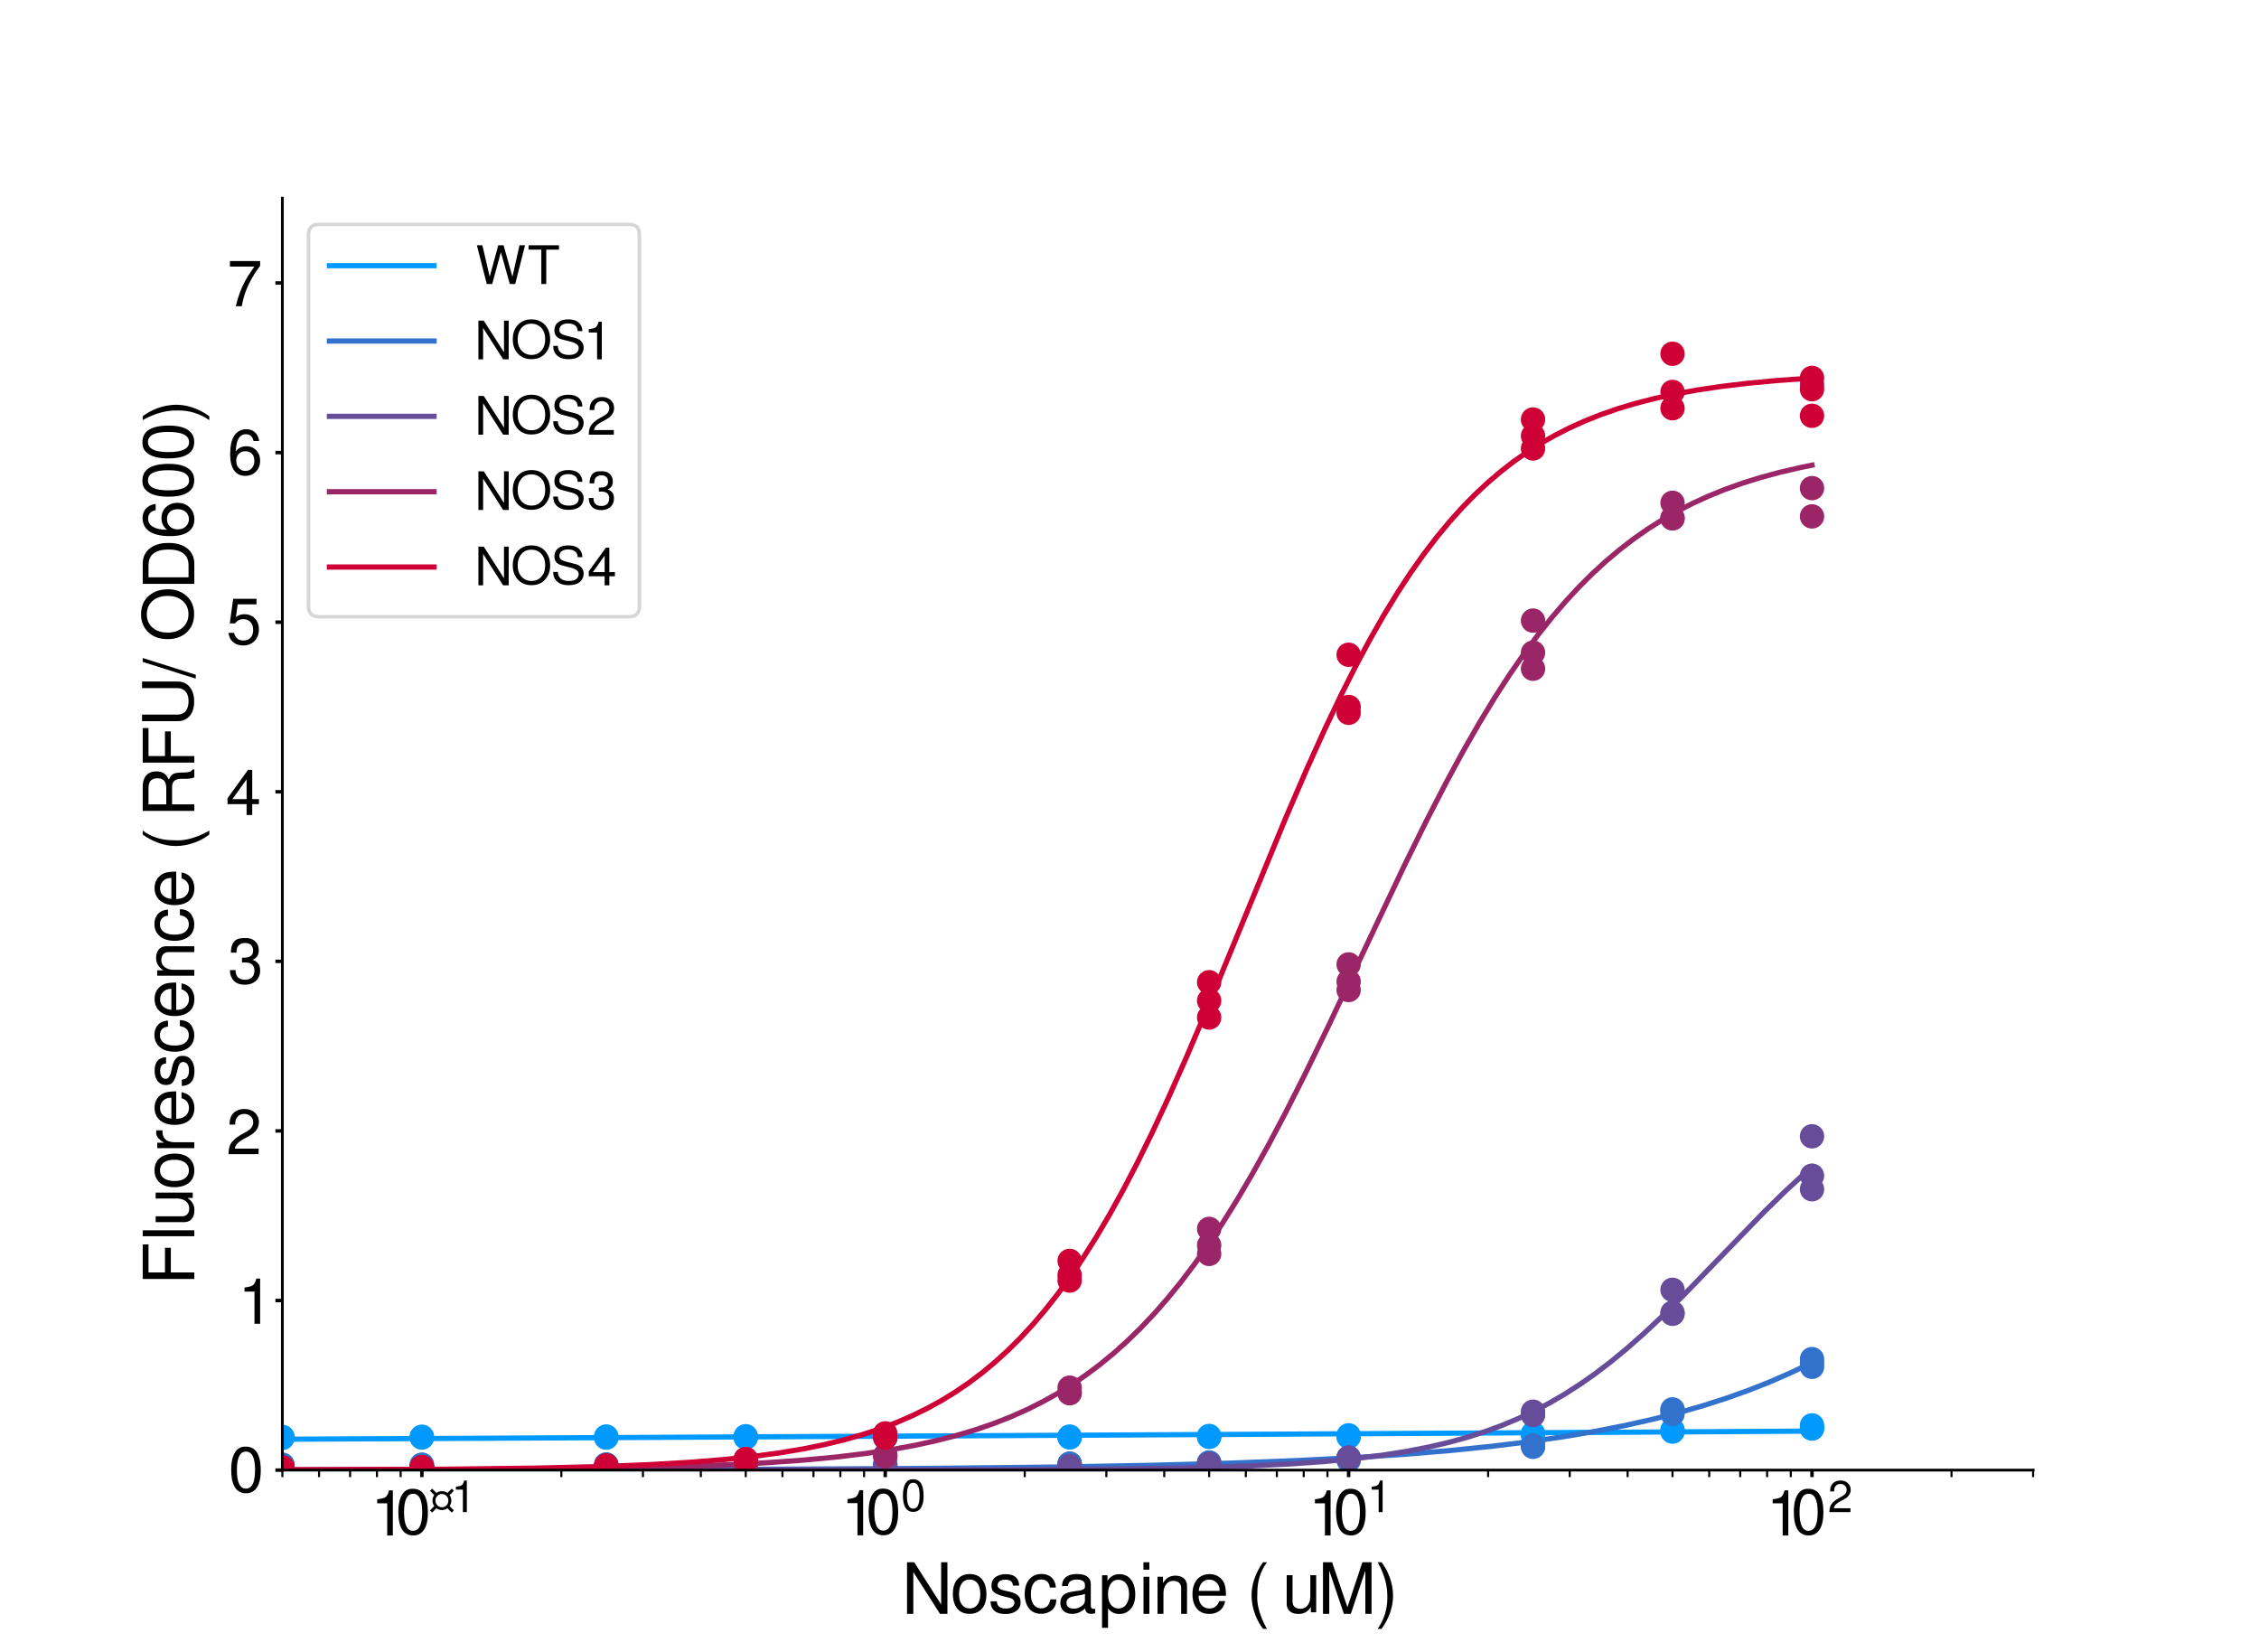 <?xml version="1.0" encoding="utf-8" standalone="no"?>
<!DOCTYPE svg PUBLIC "-//W3C//DTD SVG 1.1//EN"
  "http://www.w3.org/Graphics/SVG/1.1/DTD/svg11.dtd">
<!-- Created with matplotlib (https://matplotlib.org/) -->
<svg height="473.76pt" version="1.1" viewBox="0 0 648 473.76" width="648pt" xmlns="http://www.w3.org/2000/svg" xmlns:xlink="http://www.w3.org/1999/xlink">
 <defs>
  <style type="text/css">
*{stroke-linecap:butt;stroke-linejoin:round;}
  </style>
 </defs>
 <g id="figure_1">
  <g id="patch_1">
   <path d="M 0 473.76 
L 648 473.76 
L 648 0 
L 0 0 
z
" style="fill:#ffffff;"/>
  </g>
  <g id="axes_1">
   <g id="patch_2">
    <path d="M 81 421.646 
L 583.2 421.646 
L 583.2 56.851 
L 81 56.851 
z
" style="fill:#ffffff;"/>
   </g>
   <g id="matplotlib.axis_1">
    <g id="xtick_1">
     <g id="line2d_1">
      <defs>
       <path d="M 0 0 
L 0 2 
" id="macd6bad0e4" style="stroke:#000000;"/>
      </defs>
      <g>
       <use style="stroke:#000000;" x="121.014" xlink:href="#macd6bad0e4" y="421.646"/>
      </g>
     </g>
     <g id="text_1">
      <!-- $\mathdefault{10^{-1}}$ -->
      <defs>
       <path d="M 22.75 51.266 
L 6.844 51.266 
L 6.844 57.719 
Q 17.188 58.984 20.219 61.328 
Q 23.344 63.578 25.391 70.797 
L 25.875 71.969 
L 31.734 71.969 
L 31.734 0 
L 22.75 0 
z
" id="Gargi-49"/>
       <path d="M 41.891 37.5 
Q 41.891 66.5 27.438 66.5 
Q 12.984 66.5 12.984 37.203 
Q 12.984 7.516 27.25 7.516 
Q 39.266 7.516 41.312 27.047 
Q 41.891 31.734 41.891 37.5 
z
M 27.438 74.422 
Q 37.891 74.422 44.047 66.5 
Q 50.984 56.938 50.984 36.625 
Q 50.984 9.188 37.016 2.156 
Q 32.719 0.094 27.438 0.094 
Q 9.578 0.094 5.172 22.078 
Q 3.906 28.719 3.906 37.312 
Q 3.906 57.125 10.844 66.5 
Q 16.406 74.422 25.984 74.422 
z
" id="Gargi-48"/>
       <path d="M 52.203 4 
L 47.406 -1 
L 37.594 8.797 
Q 31.703 4.703 25.094 4.703 
Q 18.297 4.703 12.406 8.797 
L 2.797 -1 
L -2.203 4 
L 7.594 13.594 
Q 3.5 19.5 3.5 26.203 
Q 3.5 33.094 7.594 38.797 
L -2.203 48.594 
L 2.797 53.406 
L 12.406 43.797 
Q 18.5 47.703 25.094 47.703 
Q 32 47.703 37.594 43.797 
L 47.406 53.406 
L 52.203 48.594 
L 42.594 38.797 
Q 46.5 33 46.5 26.297 
Q 46.5 19.703 42.594 13.594 
z
M 39.703 26.406 
Q 39.703 32.594 35.391 36.938 
Q 31.094 41.297 24.906 41.297 
Q 18.906 41.297 14.594 36.891 
Q 10.297 32.5 10.297 26.297 
Q 10.297 20 14.641 15.547 
Q 19 11.094 25.094 11.094 
Q 31.297 11.094 35.5 15.547 
Q 39.703 20 39.703 26.406 
z
" id="STIXGeneral-Regular-164"/>
      </defs>
      <g transform="translate(106.974 440.472)scale(0.18 -0.18)">
       <use transform="translate(0 0.369)" xlink:href="#Gargi-49"/>
       <use transform="translate(36.621 0.369)" xlink:href="#Gargi-48"/>
       <use transform="translate(92.435 37.622)scale(0.7)" xlink:href="#STIXGeneral-Regular-164"/>
       <use transform="translate(127.435 37.622)scale(0.7)" xlink:href="#Gargi-49"/>
      </g>
     </g>
    </g>
    <g id="xtick_2">
     <g id="line2d_2">
      <g>
       <use style="stroke:#000000;" x="253.936" xlink:href="#macd6bad0e4" y="421.646"/>
      </g>
     </g>
     <g id="text_2">
      <!-- $\mathdefault{10^{0}}$ -->
      <g transform="translate(241.876 440.472)scale(0.18 -0.18)">
       <use transform="translate(0 0.652)" xlink:href="#Gargi-49"/>
       <use transform="translate(36.621 0.652)" xlink:href="#Gargi-48"/>
       <use transform="translate(92.435 37.905)scale(0.7)" xlink:href="#Gargi-48"/>
      </g>
     </g>
    </g>
    <g id="xtick_3">
     <g id="line2d_3">
      <g>
       <use style="stroke:#000000;" x="386.858" xlink:href="#macd6bad0e4" y="421.646"/>
      </g>
     </g>
     <g id="text_3">
      <!-- $\mathdefault{10^{1}}$ -->
      <g transform="translate(375.968 440.472)scale(0.18 -0.18)">
       <use transform="translate(0 0.369)" xlink:href="#Gargi-49"/>
       <use transform="translate(36.621 0.369)" xlink:href="#Gargi-48"/>
       <use transform="translate(92.435 37.622)scale(0.7)" xlink:href="#Gargi-49"/>
      </g>
     </g>
    </g>
    <g id="xtick_4">
     <g id="line2d_4">
      <g>
       <use style="stroke:#000000;" x="519.78" xlink:href="#macd6bad0e4" y="421.646"/>
      </g>
     </g>
     <g id="text_4">
      <!-- $\mathdefault{10^{2}}$ -->
      <defs>
       <path d="M 54.781 8.797 
L 54.781 0 
L 6.844 0 
Q 6.844 12.984 12.703 19.828 
Q 17.969 25.984 27.047 31.156 
L 36.422 36.422 
Q 46.188 42.094 46.188 50.688 
Q 46.188 58.016 40.047 61.922 
Q 36.531 64.156 31.938 64.156 
Q 24.312 64.156 20.312 58.406 
L 19.531 57.234 
Q 17.484 53.906 17.484 47.078 
L 8.5 47.078 
Q 8.5 57.234 12.406 62.703 
Q 19.047 71.969 32.234 71.969 
Q 42.281 71.969 48.641 66.312 
Q 55.281 60.25 55.281 50.875 
Q 55.281 37.5 40.047 29.109 
L 29.891 23.641 
Q 20.703 18.266 18.266 13.281 
Q 17.281 11.234 16.891 8.797 
z
" id="Gargi-50"/>
      </defs>
      <g transform="translate(507.27 440.472)scale(0.18 -0.18)">
       <use transform="translate(0 0.369)" xlink:href="#Gargi-49"/>
       <use transform="translate(36.621 0.369)" xlink:href="#Gargi-48"/>
       <use transform="translate(92.435 37.622)scale(0.7)" xlink:href="#Gargi-50"/>
      </g>
     </g>
    </g>
    <g id="xtick_5">
     <g id="line2d_5">
      <defs>
       <path d="M 0 0 
L 0 2 
" id="m4471a76e93" style="stroke:#000000;stroke-width:0.6;"/>
      </defs>
      <g>
       <use style="stroke:#000000;stroke-width:0.6;" x="81" xlink:href="#m4471a76e93" y="421.646"/>
      </g>
     </g>
    </g>
    <g id="xtick_6">
     <g id="line2d_6">
      <g>
       <use style="stroke:#000000;stroke-width:0.6;" x="91.525" xlink:href="#m4471a76e93" y="421.646"/>
      </g>
     </g>
    </g>
    <g id="xtick_7">
     <g id="line2d_7">
      <g>
       <use style="stroke:#000000;stroke-width:0.6;" x="100.424" xlink:href="#m4471a76e93" y="421.646"/>
      </g>
     </g>
    </g>
    <g id="xtick_8">
     <g id="line2d_8">
      <g>
       <use style="stroke:#000000;stroke-width:0.6;" x="108.132" xlink:href="#m4471a76e93" y="421.646"/>
      </g>
     </g>
    </g>
    <g id="xtick_9">
     <g id="line2d_9">
      <g>
       <use style="stroke:#000000;stroke-width:0.6;" x="114.931" xlink:href="#m4471a76e93" y="421.646"/>
      </g>
     </g>
    </g>
    <g id="xtick_10">
     <g id="line2d_10">
      <g>
       <use style="stroke:#000000;stroke-width:0.6;" x="161.027" xlink:href="#m4471a76e93" y="421.646"/>
      </g>
     </g>
    </g>
    <g id="xtick_11">
     <g id="line2d_11">
      <g>
       <use style="stroke:#000000;stroke-width:0.6;" x="184.434" xlink:href="#m4471a76e93" y="421.646"/>
      </g>
     </g>
    </g>
    <g id="xtick_12">
     <g id="line2d_12">
      <g>
       <use style="stroke:#000000;stroke-width:0.6;" x="201.041" xlink:href="#m4471a76e93" y="421.646"/>
      </g>
     </g>
    </g>
    <g id="xtick_13">
     <g id="line2d_13">
      <g>
       <use style="stroke:#000000;stroke-width:0.6;" x="213.922" xlink:href="#m4471a76e93" y="421.646"/>
      </g>
     </g>
    </g>
    <g id="xtick_14">
     <g id="line2d_14">
      <g>
       <use style="stroke:#000000;stroke-width:0.6;" x="224.447" xlink:href="#m4471a76e93" y="421.646"/>
      </g>
     </g>
    </g>
    <g id="xtick_15">
     <g id="line2d_15">
      <g>
       <use style="stroke:#000000;stroke-width:0.6;" x="233.346" xlink:href="#m4471a76e93" y="421.646"/>
      </g>
     </g>
    </g>
    <g id="xtick_16">
     <g id="line2d_16">
      <g>
       <use style="stroke:#000000;stroke-width:0.6;" x="241.054" xlink:href="#m4471a76e93" y="421.646"/>
      </g>
     </g>
    </g>
    <g id="xtick_17">
     <g id="line2d_17">
      <g>
       <use style="stroke:#000000;stroke-width:0.6;" x="247.854" xlink:href="#m4471a76e93" y="421.646"/>
      </g>
     </g>
    </g>
    <g id="xtick_18">
     <g id="line2d_18">
      <g>
       <use style="stroke:#000000;stroke-width:0.6;" x="293.949" xlink:href="#m4471a76e93" y="421.646"/>
      </g>
     </g>
    </g>
    <g id="xtick_19">
     <g id="line2d_19">
      <g>
       <use style="stroke:#000000;stroke-width:0.6;" x="317.356" xlink:href="#m4471a76e93" y="421.646"/>
      </g>
     </g>
    </g>
    <g id="xtick_20">
     <g id="line2d_20">
      <g>
       <use style="stroke:#000000;stroke-width:0.6;" x="333.963" xlink:href="#m4471a76e93" y="421.646"/>
      </g>
     </g>
    </g>
    <g id="xtick_21">
     <g id="line2d_21">
      <g>
       <use style="stroke:#000000;stroke-width:0.6;" x="346.844" xlink:href="#m4471a76e93" y="421.646"/>
      </g>
     </g>
    </g>
    <g id="xtick_22">
     <g id="line2d_22">
      <g>
       <use style="stroke:#000000;stroke-width:0.6;" x="357.369" xlink:href="#m4471a76e93" y="421.646"/>
      </g>
     </g>
    </g>
    <g id="xtick_23">
     <g id="line2d_23">
      <g>
       <use style="stroke:#000000;stroke-width:0.6;" x="366.268" xlink:href="#m4471a76e93" y="421.646"/>
      </g>
     </g>
    </g>
    <g id="xtick_24">
     <g id="line2d_24">
      <g>
       <use style="stroke:#000000;stroke-width:0.6;" x="373.976" xlink:href="#m4471a76e93" y="421.646"/>
      </g>
     </g>
    </g>
    <g id="xtick_25">
     <g id="line2d_25">
      <g>
       <use style="stroke:#000000;stroke-width:0.6;" x="380.776" xlink:href="#m4471a76e93" y="421.646"/>
      </g>
     </g>
    </g>
    <g id="xtick_26">
     <g id="line2d_26">
      <g>
       <use style="stroke:#000000;stroke-width:0.6;" x="426.871" xlink:href="#m4471a76e93" y="421.646"/>
      </g>
     </g>
    </g>
    <g id="xtick_27">
     <g id="line2d_27">
      <g>
       <use style="stroke:#000000;stroke-width:0.6;" x="450.278" xlink:href="#m4471a76e93" y="421.646"/>
      </g>
     </g>
    </g>
    <g id="xtick_28">
     <g id="line2d_28">
      <g>
       <use style="stroke:#000000;stroke-width:0.6;" x="466.885" xlink:href="#m4471a76e93" y="421.646"/>
      </g>
     </g>
    </g>
    <g id="xtick_29">
     <g id="line2d_29">
      <g>
       <use style="stroke:#000000;stroke-width:0.6;" x="479.766" xlink:href="#m4471a76e93" y="421.646"/>
      </g>
     </g>
    </g>
    <g id="xtick_30">
     <g id="line2d_30">
      <g>
       <use style="stroke:#000000;stroke-width:0.6;" x="490.291" xlink:href="#m4471a76e93" y="421.646"/>
      </g>
     </g>
    </g>
    <g id="xtick_31">
     <g id="line2d_31">
      <g>
       <use style="stroke:#000000;stroke-width:0.6;" x="499.19" xlink:href="#m4471a76e93" y="421.646"/>
      </g>
     </g>
    </g>
    <g id="xtick_32">
     <g id="line2d_32">
      <g>
       <use style="stroke:#000000;stroke-width:0.6;" x="506.899" xlink:href="#m4471a76e93" y="421.646"/>
      </g>
     </g>
    </g>
    <g id="xtick_33">
     <g id="line2d_33">
      <g>
       <use style="stroke:#000000;stroke-width:0.6;" x="513.698" xlink:href="#m4471a76e93" y="421.646"/>
      </g>
     </g>
    </g>
    <g id="xtick_34">
     <g id="line2d_34">
      <g>
       <use style="stroke:#000000;stroke-width:0.6;" x="559.794" xlink:href="#m4471a76e93" y="421.646"/>
      </g>
     </g>
    </g>
    <g id="xtick_35">
     <g id="line2d_35">
      <g>
       <use style="stroke:#000000;stroke-width:0.6;" x="583.2" xlink:href="#m4471a76e93" y="421.646"/>
      </g>
     </g>
    </g>
    <g id="text_5">
     <!-- Noscapine (uM) -->
     <defs>
      <path d="M 62.797 74.031 
L 62.797 0 
L 52.156 0 
L 13.875 60.062 
L 13.875 0 
L 4.891 0 
L 4.891 74.031 
L 15.141 74.031 
L 53.812 13.484 
L 53.812 74.031 
z
" id="Gargi-78"/>
      <path d="M 27.047 49.219 
Q 17.578 49.219 13.766 39.938 
Q 11.812 35.062 11.812 28.516 
Q 11.812 14.656 19.734 9.766 
Q 22.859 7.812 27.047 7.812 
Q 36.234 7.812 40.141 16.797 
Q 42.281 21.578 42.281 28.219 
Q 42.281 42.969 33.984 47.656 
Q 30.859 49.219 27.047 49.219 
z
M 26.953 57.125 
Q 42.281 57.125 48.141 43.953 
Q 51.078 37.312 51.078 28.125 
Q 51.078 11.141 40.719 4 
Q 35.062 0 27.047 0 
Q 12.406 0 6.344 12.109 
Q 2.938 18.953 2.938 28.516 
Q 2.938 46.188 13.672 53.328 
Q 19.234 57.125 26.953 57.125 
z
" id="Gargi-111"/>
      <path d="M 44.047 40.531 
L 35.062 40.531 
Q 34.766 49.031 24.422 49.031 
Q 16.109 49.031 13.766 44.141 
Q 13.094 42.672 13.094 41.016 
Q 13.094 36.531 19.828 34.281 
Q 21.297 33.797 22.953 33.406 
L 31.062 31.547 
Q 43.062 28.609 45.406 21.578 
Q 46.094 19.438 46.094 16.703 
Q 46.094 7.031 37.203 2.547 
Q 31.844 -0.203 24.219 -0.203 
Q 4.5 -0.203 3.031 16.312 
Q 2.938 17.094 2.938 17.969 
L 11.922 17.969 
Q 12.5 13.188 14.359 11.234 
Q 17.672 7.625 24.906 7.625 
Q 33.406 7.625 36.234 12.406 
Q 37.312 14.062 37.312 15.922 
Q 37.312 20.609 31.844 22.562 
Q 30.562 22.953 29.109 23.344 
L 21.188 25.297 
Q 9.078 28.328 5.953 33.406 
Q 4.297 36.234 4.297 40.625 
Q 4.297 50.094 12.797 54.391 
Q 17.781 56.938 24.703 56.938 
Q 39.453 56.938 42.969 46.688 
Q 44.047 43.844 44.047 40.531 
z
" id="Gargi-115"/>
      <path d="M 47.656 37.797 
L 39.062 37.797 
Q 37.797 47.656 29.297 49.125 
Q 27.938 49.312 26.562 49.312 
Q 17 49.312 13.375 39.156 
Q 11.812 34.578 11.812 28.125 
Q 11.812 14.266 19.828 9.672 
Q 22.75 7.906 26.766 7.906 
Q 37.594 7.906 39.75 20.703 
L 48.25 20.703 
Q 48.25 6.844 36.531 2.156 
Q 32.234 0.094 26.562 0.094 
Q 13.375 0.094 7.125 10.75 
Q 2.938 17.875 2.938 28.125 
Q 2.938 44.438 12.312 52.25 
Q 18.266 57.234 26.656 57.234 
Q 37.406 57.234 43.266 50.297 
L 44.047 49.219 
Q 47.078 44.922 47.656 37.797 
z
" id="Gargi-99"/>
      <path d="M 38.188 19.141 
L 38.188 28.609 
Q 34.859 27.156 26.562 25.984 
Q 25.688 25.875 24.516 25.688 
Q 13.766 24.219 12.109 18.656 
Q 11.719 17.484 11.719 15.922 
Q 11.719 9.375 18.562 7.812 
Q 20.125 7.422 22.172 7.422 
Q 29.203 7.422 34.766 12.203 
Q 38.188 15.141 38.188 19.141 
z
M 52.938 7.328 
L 52.938 0.875 
Q 49.422 0 47.172 0 
Q 39.938 0 38.672 6.453 
L 38.484 7.812 
Q 29.594 0 20.406 0 
Q 9.188 0 4.781 7.625 
Q 2.938 11.141 2.938 15.719 
Q 2.938 26.078 12.203 29.984 
Q 15.922 31.453 25.484 32.719 
L 29.297 33.203 
Q 36.719 34.188 37.797 37.109 
Q 38.188 37.891 38.188 39.062 
L 38.188 41.312 
Q 38.188 47.859 29.891 49.031 
Q 28.219 49.219 26.266 49.219 
Q 15.828 49.219 14.062 41.609 
Q 13.875 40.719 13.766 39.844 
L 5.281 39.844 
Q 5.562 47.172 8.891 50.875 
Q 14.453 57.125 26.562 57.125 
Q 44.438 57.125 46.391 45.312 
Q 46.578 43.953 46.578 42.578 
L 46.578 11.328 
Q 46.578 7.125 51.172 7.125 
Q 52.047 7.125 52.938 7.328 
z
" id="Gargi-97"/>
      <path d="M 28.219 48.922 
Q 19.828 48.922 15.828 40.438 
Q 13.484 35.359 13.484 28.328 
Q 13.484 15.625 20.406 10.359 
Q 23.828 7.719 28.219 7.719 
Q 36.812 7.719 41.016 15.922 
Q 43.656 21 43.656 28.031 
Q 43.656 40.922 36.531 46.297 
Q 32.906 48.922 28.219 48.922 
z
M 4.891 -20.016 
L 4.891 55.375 
L 12.703 55.375 
L 12.703 47.359 
Q 18.75 56.938 29.688 56.938 
Q 42.578 56.938 48.641 45.609 
Q 52.547 38.375 52.547 27.828 
Q 52.547 12.203 43.453 4.594 
Q 37.797 -0.203 29.781 -0.203 
Q 19.922 -0.203 13.484 7.719 
L 13.484 -20.016 
z
" id="Gargi-112"/>
      <path d="M 15.328 74.031 
L 15.328 63.375 
L 6.844 63.375 
L 6.844 74.031 
z
M 15.328 53.219 
L 15.328 0 
L 6.938 0 
L 6.938 53.219 
z
" id="Gargi-105"/>
      <path d="M 4.891 53.219 
L 12.703 53.219 
L 12.703 44.234 
Q 18.172 52.938 25.875 54.297 
Q 27.938 54.781 30.375 54.781 
Q 41.016 54.781 45.312 47.656 
Q 47.172 44.344 47.172 40.234 
L 47.172 0 
L 38.766 0 
L 38.766 36.922 
Q 38.766 43.953 32.812 46.391 
Q 30.562 47.359 27.828 47.359 
Q 19.234 47.359 15.531 39.547 
Q 13.375 35.25 13.375 29.391 
L 13.375 0 
L 4.891 0 
z
" id="Gargi-110"/>
      <path d="M 11.922 32.906 
L 41.797 32.906 
Q 41.891 33.109 41.891 33.5 
Q 41.891 41.703 35.938 46.188 
Q 32.031 49.125 27.156 49.125 
Q 18.562 49.125 14.359 41.5 
Q 12.312 37.891 11.922 32.906 
z
M 50.984 25.984 
L 11.719 25.984 
Q 11.812 18.656 14.547 14.656 
Q 18.953 7.719 27.344 7.719 
Q 37.703 7.719 41.312 18.359 
L 49.812 18.359 
Q 47.562 6.156 37.016 1.766 
Q 32.516 -0.094 27.047 -0.094 
Q 13.281 -0.094 6.844 11.031 
Q 2.938 17.969 2.938 28.125 
Q 2.938 44.234 12.406 52.047 
Q 18.562 57.031 27.25 57.031 
Q 38.969 57.031 45.516 48.641 
Q 47.562 46.094 48.828 42.969 
Q 50.984 37.406 50.984 25.984 
z
" id="Gargi-101"/>
      <path id="Gargi-32"/>
      <path d="M 23.922 74.031 
L 29.594 74.031 
Q 15.719 55.375 15.719 30.469 
Q 15.719 28.328 15.625 26.266 
Q 15.531 24.906 15.531 23.531 
Q 15.531 4.594 28.031 -18.953 
Q 28.812 -20.516 29.594 -21.484 
L 23.922 -21.484 
Q 12.5 -6.547 8.688 12.984 
Q 7.422 19.922 7.422 26.266 
Q 7.422 44.531 16.891 62.703 
Q 20.016 68.844 23.922 74.031 
z
" id="Gargi-40"/>
      <path d="M 47.172 2.25 
L 39.547 2.25 
L 39.547 9.672 
Q 33.891 1.656 26.375 0.297 
Q 24.312 -0.094 21.781 -0.094 
Q 10.938 -0.094 6.734 7.031 
Q 4.891 10.25 4.891 14.453 
L 4.891 55.469 
L 13.281 55.469 
L 13.281 17.781 
Q 13.281 10.641 19.234 8.203 
Q 21.484 7.328 24.219 7.328 
Q 32.906 7.328 36.719 15.234 
Q 38.766 19.531 38.766 25.297 
L 38.766 55.469 
L 47.172 55.469 
z
" id="Gargi-117"/>
      <path d="M 44.828 0 
L 34.859 0 
L 13.875 62.016 
L 13.875 0 
L 4.891 0 
L 4.891 74.031 
L 17.969 74.031 
L 39.938 9.578 
L 61.422 74.031 
L 74.516 74.031 
L 74.516 0 
L 65.625 0 
L 65.625 62.016 
z
" id="Gargi-77"/>
      <path d="M 9.469 -21.484 
L 3.906 -21.484 
Q 17.781 -1.078 17.781 22.078 
Q 17.781 23.141 17.781 24.125 
Q 17.781 25.203 17.781 26.172 
Q 17.781 48.047 5.375 71.484 
Q 4.5 73.141 3.906 74.031 
L 9.469 74.031 
Q 20.906 58.984 24.703 39.547 
Q 25.984 32.625 25.984 26.172 
Q 25.984 8.016 16.609 -10.156 
Q 13.375 -16.312 9.469 -21.484 
z
" id="Gargi-41"/>
     </defs>
     <g transform="translate(259.208 462.881)scale(0.2 -0.2)">
      <use xlink:href="#Gargi-78"/>
      <use x="67.676" xlink:href="#Gargi-111"/>
      <use x="121.68" xlink:href="#Gargi-115"/>
      <use x="170.703" xlink:href="#Gargi-99"/>
      <use x="221.875" xlink:href="#Gargi-97"/>
      <use x="279.688" xlink:href="#Gargi-112"/>
      <use x="337.109" xlink:href="#Gargi-105"/>
      <use x="359.277" xlink:href="#Gargi-110"/>
      <use x="411.328" xlink:href="#Gargi-101"/>
      <use x="467.188" xlink:href="#Gargi-32"/>
      <use x="491.602" xlink:href="#Gargi-40"/>
      <use x="544.531" xlink:href="#Gargi-117"/>
      <use x="596.582" xlink:href="#Gargi-77"/>
      <use x="675.977" xlink:href="#Gargi-41"/>
     </g>
    </g>
   </g>
   <g id="matplotlib.axis_2">
    <g id="ytick_1">
     <g id="line2d_36">
      <defs>
       <path d="M 0 0 
L -2 0 
" id="mfcdad5fb6f" style="stroke:#000000;"/>
      </defs>
      <g>
       <use style="stroke:#000000;" x="81" xlink:href="#mfcdad5fb6f" y="421.646"/>
      </g>
     </g>
     <g id="text_6">
      <!-- 0 -->
      <g transform="translate(65.62 428.309)scale(0.18 -0.18)">
       <use xlink:href="#Gargi-48"/>
      </g>
     </g>
    </g>
    <g id="ytick_2">
     <g id="line2d_37">
      <g>
       <use style="stroke:#000000;" x="81" xlink:href="#mfcdad5fb6f" y="373.007"/>
      </g>
     </g>
     <g id="text_7">
      <!-- 1 -->
      <g transform="translate(68.907 379.67)scale(0.18 -0.18)">
       <use xlink:href="#Gargi-49"/>
      </g>
     </g>
    </g>
    <g id="ytick_3">
     <g id="line2d_38">
      <g>
       <use style="stroke:#000000;" x="81" xlink:href="#mfcdad5fb6f" y="324.368"/>
      </g>
     </g>
     <g id="text_8">
      <!-- 2 -->
      <g transform="translate(64.32 331.03)scale(0.18 -0.18)">
       <use xlink:href="#Gargi-50"/>
      </g>
     </g>
    </g>
    <g id="ytick_4">
     <g id="line2d_39">
      <g>
       <use style="stroke:#000000;" x="81" xlink:href="#mfcdad5fb6f" y="275.728"/>
      </g>
     </g>
     <g id="text_9">
      <!-- 3 -->
      <defs>
       <path d="M 26.078 35.25 
L 26.078 42.781 
Q 34.578 42.781 37.984 44.344 
Q 43.75 46.969 43.75 54 
Q 43.75 62.703 36.625 65.438 
Q 34.188 66.312 31.062 66.312 
Q 23.047 66.312 19.438 60.844 
Q 19.141 60.359 18.953 59.969 
Q 17.281 57.031 17.281 50.875 
L 8.406 50.875 
Q 8.406 74.031 27.641 74.031 
Q 28.719 74.031 30.953 74.125 
Q 31.734 74.125 32.422 74.125 
Q 44.734 74.125 50.391 64.656 
Q 52.828 60.453 52.828 54.391 
Q 52.828 43.359 42.781 39.453 
Q 52.25 36.141 54.297 28.422 
Q 54.984 25.781 54.984 22.266 
Q 54.984 9.859 45.406 3.719 
Q 39.266 -0.203 30.672 -0.203 
Q 15.625 -0.203 10.062 10.25 
Q 6.844 15.141 6.844 23.047 
L 15.828 23.047 
Q 15.828 9.672 27.25 8.016 
Q 29.297 7.719 30.953 7.719 
Q 41.5 7.719 44.734 15.719 
Q 45.906 18.562 45.906 22.172 
Q 45.906 35.25 30.953 35.25 
L 27.156 35.25 
z
" id="Gargi-51"/>
      </defs>
      <g transform="translate(64.725 282.391)scale(0.18 -0.18)">
       <use xlink:href="#Gargi-51"/>
      </g>
     </g>
    </g>
    <g id="ytick_5">
     <g id="line2d_40">
      <g>
       <use style="stroke:#000000;" x="81" xlink:href="#mfcdad5fb6f" y="227.089"/>
      </g>
     </g>
     <g id="text_10">
      <!-- 4 -->
      <defs>
       <path d="M 37.203 25.297 
L 37.203 56.734 
L 14.656 25.297 
z
M 37.203 17.281 
L 6.844 17.281 
L 6.844 26.766 
L 39.547 71.969 
L 46.188 71.969 
L 46.188 25.297 
L 56.844 25.297 
L 56.844 17.281 
L 46.188 17.281 
L 46.188 0 
L 37.203 0 
z
" id="Gargi-52"/>
      </defs>
      <g transform="translate(64.039 233.752)scale(0.18 -0.18)">
       <use xlink:href="#Gargi-52"/>
      </g>
     </g>
    </g>
    <g id="ytick_6">
     <g id="line2d_41">
      <g>
       <use style="stroke:#000000;" x="81" xlink:href="#mfcdad5fb6f" y="178.45"/>
      </g>
     </g>
     <g id="text_11">
      <!-- 5 -->
      <defs>
       <path d="M 51.656 74.219 
L 51.656 65.438 
L 21.688 65.438 
L 18.844 45.312 
Q 24.812 49.703 32.125 49.703 
Q 44.344 49.703 50.875 40.828 
Q 55.469 34.672 55.469 25.688 
Q 55.469 12.594 46.578 5.281 
Q 40.047 -0.094 30.766 -0.094 
Q 19.344 -0.094 12.797 6.734 
Q 11.922 7.625 11.234 8.5 
Q 8.5 11.922 6.844 19.922 
L 15.828 19.922 
Q 18.953 7.812 30.562 7.812 
Q 40.828 7.812 44.625 16.016 
Q 46.297 19.734 46.297 24.516 
Q 46.297 35.547 38.578 39.844 
Q 35.156 41.797 30.562 41.797 
Q 24.031 41.797 19.438 37.406 
L 17.391 35.062 
L 9.078 35.062 
L 14.453 74.219 
z
" id="Gargi-53"/>
      </defs>
      <g transform="translate(64.284 185.112)scale(0.18 -0.18)">
       <use xlink:href="#Gargi-53"/>
      </g>
     </g>
    </g>
    <g id="ytick_7">
     <g id="line2d_42">
      <g>
       <use style="stroke:#000000;" x="81" xlink:href="#mfcdad5fb6f" y="129.81"/>
      </g>
     </g>
     <g id="text_12">
      <!-- 6 -->
      <defs>
       <path d="M 29.391 39.156 
Q 20.797 39.156 16.703 32.422 
Q 14.547 28.719 14.547 24.031 
Q 14.547 15.234 20.703 10.547 
Q 24.312 7.812 29.109 7.812 
Q 36.812 7.812 40.922 14.266 
Q 43.453 18.266 43.453 23.438 
Q 43.453 33.797 36.234 37.594 
Q 33.297 39.156 29.391 39.156 
z
M 51.078 55.469 
L 42.094 55.469 
Q 40.328 64.359 32.906 66.016 
Q 31.547 66.312 30.078 66.312 
Q 18.75 66.312 15.328 51.656 
Q 13.969 46.188 13.969 38.969 
Q 19.922 47.078 30.562 47.078 
Q 41.797 47.078 48.141 38.578 
Q 52.641 32.625 52.641 24.219 
Q 52.641 12.109 44.234 5.172 
Q 37.984 -0.094 29 -0.094 
Q 17.094 -0.094 10.938 8.891 
Q 4.891 17.781 4.891 33.891 
L 4.891 35.062 
Q 4.891 53.812 11.328 63.969 
Q 17.094 72.562 27.25 74.031 
Q 28.906 74.219 30.672 74.219 
Q 42.281 74.219 47.953 64.844 
Q 50.297 60.844 51.078 55.469 
z
" id="Gargi-54"/>
      </defs>
      <g transform="translate(65.147 136.473)scale(0.18 -0.18)">
       <use xlink:href="#Gargi-54"/>
      </g>
     </g>
    </g>
    <g id="ytick_8">
     <g id="line2d_43">
      <g>
       <use style="stroke:#000000;" x="81" xlink:href="#mfcdad5fb6f" y="81.171"/>
      </g>
     </g>
     <g id="text_13">
      <!-- 7 -->
      <defs>
       <path d="M 54.984 71.969 
L 54.984 64.453 
Q 34.469 37.312 27.734 9.766 
Q 26.562 4.984 25.688 0 
L 16.219 0 
Q 21.297 22.172 30.672 39.547 
Q 36.234 49.812 45.703 63.188 
L 6.844 63.188 
L 6.844 71.969 
z
" id="Gargi-55"/>
      </defs>
      <g transform="translate(64.725 87.834)scale(0.18 -0.18)">
       <use xlink:href="#Gargi-55"/>
      </g>
     </g>
    </g>
    <g id="text_14">
     <!-- Fluorescence (RFU/OD600) -->
     <defs>
      <path d="M 14.266 33.688 
L 14.266 0 
L 4.891 0 
L 4.891 74.031 
L 54.5 74.031 
L 54.5 65.719 
L 14.266 65.719 
L 14.266 42.094 
L 49.609 42.094 
L 49.609 33.688 
z
" id="Gargi-70"/>
      <path d="M 15.328 74.031 
L 15.328 0 
L 6.844 0 
L 6.844 74.031 
z
" id="Gargi-108"/>
      <path d="M 4.891 53.219 
L 12.703 53.219 
L 12.703 43.562 
Q 18.562 53.031 24.422 54.391 
Q 25.781 54.781 27.25 54.781 
Q 28.328 54.781 30.469 54.391 
L 30.469 45.797 
Q 23.141 45.703 20.016 43.562 
L 19.344 43.172 
Q 13.375 38.766 13.375 27.641 
L 13.375 0 
L 4.891 0 
z
" id="Gargi-114"/>
      <path d="M 14.266 40.234 
L 37.109 40.234 
Q 49.422 40.234 51.266 48.922 
Q 51.656 50.688 51.656 52.938 
Q 51.656 59.578 47.859 62.891 
Q 44.531 65.719 37.109 65.719 
L 14.266 65.719 
z
M 14.266 31.938 
L 14.266 0 
L 4.891 0 
L 4.891 74.031 
L 38.969 74.031 
Q 56.25 74.031 60.453 61.812 
Q 61.531 58.5 61.531 54.203 
Q 61.531 44.234 54.203 39.062 
Q 52.25 37.797 49.812 36.531 
Q 56.156 33.797 58.109 29.781 
Q 59.859 25.984 59.859 17.281 
Q 59.859 7.516 61.812 4.781 
Q 62.797 3.422 64.359 2.344 
L 64.359 0 
L 52.938 0 
Q 50.875 4.891 50.875 12.109 
L 50.875 18.656 
Q 50.875 29.781 42.781 31.453 
Q 40.922 31.938 38.672 31.938 
z
" id="Gargi-82"/>
      <path d="M 52.344 75 
L 61.812 75 
L 61.812 24.125 
Q 61.812 11.141 51.266 4.688 
Q 43.953 0.203 33.297 0.203 
Q 16.5 0.203 9.078 10.25 
Q 4.891 15.922 4.891 24.125 
L 4.891 75 
L 14.359 75 
L 14.359 24.125 
Q 14.359 16.312 19.734 12.109 
Q 25.094 8.297 33.297 8.297 
Q 45.906 8.297 50.391 16.312 
Q 52.344 19.828 52.344 24.125 
z
" id="Gargi-85"/>
      <path d="M 23.25 74.031 
L 28.812 74.031 
L 4.781 -2.047 
L -0.781 -2.047 
z
" id="Gargi-47"/>
      <path d="M 38.578 68.172 
Q 25.203 68.172 17.969 58.016 
Q 12.312 50.094 12.312 38.281 
Q 12.312 22.656 21.969 14.359 
Q 28.906 8.406 38.375 8.406 
Q 38.484 8.406 38.672 8.406 
Q 51.656 8.406 59.078 18.359 
Q 64.938 26.266 64.938 37.891 
Q 64.938 54.391 54.984 62.594 
Q 48.25 68.172 38.578 68.172 
z
M 38.578 76.375 
Q 56.25 76.375 66.016 64.156 
Q 74.422 53.719 74.422 37.703 
Q 74.422 22.953 66.016 12.5 
Q 63.969 9.859 61.625 7.906 
Q 52.344 0.297 38.672 0.297 
Q 21.781 0.297 11.719 12.016 
Q 2.938 22.266 2.938 38.281 
Q 2.938 56.734 14.156 67.281 
Q 23.828 76.375 38.578 76.375 
z
" id="Gargi-79"/>
      <path d="M 14.266 8.297 
L 31.734 8.297 
Q 49.422 8.297 53.219 26.766 
Q 54.109 31.25 54.109 37.016 
Q 54.109 61.922 37.016 65.234 
Q 34.469 65.719 31.734 65.719 
L 14.266 65.719 
z
M 4.891 0 
L 4.891 74.031 
L 33.406 74.031 
Q 49.906 74.031 57.906 60.641 
Q 63.578 51.266 63.578 37.109 
Q 63.578 15.922 51.766 6.156 
Q 44.344 0 33.406 0 
z
" id="Gargi-68"/>
     </defs>
     <g transform="translate(55.742 367.808)rotate(-90)scale(0.2 -0.2)">
      <use xlink:href="#Gargi-70"/>
      <use x="59.375" xlink:href="#Gargi-108"/>
      <use x="81.543" xlink:href="#Gargi-117"/>
      <use x="133.594" xlink:href="#Gargi-111"/>
      <use x="187.598" xlink:href="#Gargi-114"/>
      <use x="222.949" xlink:href="#Gargi-101"/>
      <use x="278.809" xlink:href="#Gargi-115"/>
      <use x="327.832" xlink:href="#Gargi-99"/>
      <use x="379.004" xlink:href="#Gargi-101"/>
      <use x="434.863" xlink:href="#Gargi-110"/>
      <use x="486.914" xlink:href="#Gargi-99"/>
      <use x="538.086" xlink:href="#Gargi-101"/>
      <use x="593.945" xlink:href="#Gargi-32"/>
      <use x="618.359" xlink:href="#Gargi-40"/>
      <use x="671.289" xlink:href="#Gargi-82"/>
      <use x="740.527" xlink:href="#Gargi-70"/>
      <use x="799.902" xlink:href="#Gargi-85"/>
      <use x="866.602" xlink:href="#Gargi-47"/>
      <use x="919.531" xlink:href="#Gargi-79"/>
      <use x="996.875" xlink:href="#Gargi-68"/>
      <use x="1065.332" xlink:href="#Gargi-54"/>
      <use x="1122.852" xlink:href="#Gargi-48"/>
      <use x="1177.734" xlink:href="#Gargi-48"/>
      <use x="1232.617" xlink:href="#Gargi-41"/>
     </g>
    </g>
   </g>
   <g id="line2d_44">
    <path clip-path="url(#pfb8f033475)" d="M 79.834 412.802 
L 369.842 411.319 
L 519.78 410.457 
L 519.78 410.457 
" style="fill:none;stroke:#0099ff;stroke-linecap:square;stroke-width:1.5;"/>
   </g>
   <g id="line2d_45">
    <path clip-path="url(#pfb8f033475)" d="M 79.834 421.624 
L 206.674 421.465 
L 263.735 421.185 
L 301.64 420.786 
L 330.192 420.272 
L 353.16 419.643 
L 372.389 418.9 
L 388.945 418.042 
L 403.486 417.07 
L 416.455 415.985 
L 428.165 414.785 
L 438.843 413.471 
L 448.663 412.042 
L 457.756 410.496 
L 466.228 408.832 
L 474.163 407.05 
L 481.631 405.147 
L 488.69 403.12 
L 495.388 400.967 
L 501.766 398.685 
L 507.859 396.271 
L 513.698 393.718 
L 519.312 391.023 
L 519.78 390.787 
L 519.78 390.787 
" style="fill:none;stroke:#3372cc;stroke-linecap:square;stroke-width:1.5;"/>
   </g>
   <g id="line2d_46">
    <path clip-path="url(#pfb8f033475)" d="M 79.834 421.646 
L 288.822 421.535 
L 322.349 421.296 
L 343.039 420.937 
L 358.182 420.461 
L 370.205 419.868 
L 380.228 419.156 
L 388.861 418.325 
L 396.477 417.373 
L 403.321 416.296 
L 409.568 415.091 
L 415.346 413.753 
L 420.748 412.275 
L 425.85 410.65 
L 430.716 408.869 
L 435.398 406.918 
L 439.94 404.786 
L 444.388 402.452 
L 448.781 399.895 
L 453.161 397.087 
L 457.572 393.994 
L 462.066 390.568 
L 466.715 386.741 
L 471.619 382.412 
L 476.949 377.403 
L 483.072 371.333 
L 491.301 362.834 
L 505.94 347.69 
L 512.18 341.592 
L 517.56 336.639 
L 519.78 334.691 
L 519.78 334.691 
" style="fill:none;stroke:#674c9a;stroke-linecap:square;stroke-width:1.5;"/>
   </g>
   <g id="line2d_47">
    <path clip-path="url(#pfb8f033475)" d="M 79.834 421.609 
L 140.438 421.432 
L 170.582 421.134 
L 191.148 420.72 
L 206.936 420.188 
L 219.739 419.54 
L 230.559 418.774 
L 239.962 417.889 
L 248.238 416.891 
L 255.699 415.771 
L 262.454 414.535 
L 268.681 413.174 
L 274.463 411.686 
L 279.902 410.058 
L 285.008 408.3 
L 289.854 406.399 
L 294.496 404.339 
L 298.951 402.119 
L 303.259 399.724 
L 307.429 397.151 
L 311.487 394.386 
L 315.479 391.396 
L 319.398 388.182 
L 323.277 384.711 
L 327.123 380.97 
L 330.957 376.928 
L 334.794 372.558 
L 338.659 367.817 
L 342.581 362.652 
L 346.567 357.029 
L 350.643 350.892 
L 354.853 344.146 
L 359.244 336.682 
L 363.878 328.361 
L 368.865 318.937 
L 374.394 308 
L 380.911 294.595 
L 390.412 274.479 
L 402.737 248.476 
L 409.255 235.256 
L 414.772 224.56 
L 419.754 215.375 
L 424.398 207.273 
L 428.805 200.025 
L 433.042 193.478 
L 437.153 187.529 
L 441.174 182.099 
L 445.132 177.124 
L 449.047 172.556 
L 452.941 168.353 
L 456.831 164.478 
L 460.736 160.9 
L 464.673 157.592 
L 468.661 154.532 
L 472.717 151.698 
L 476.863 149.073 
L 481.119 146.641 
L 485.51 144.388 
L 490.063 142.303 
L 494.809 140.375 
L 499.784 138.595 
L 505.031 136.956 
L 510.599 135.451 
L 516.553 134.074 
L 519.78 133.417 
L 519.78 133.417 
" style="fill:none;stroke:#9a2667;stroke-linecap:square;stroke-width:1.5;"/>
   </g>
   <g id="line2d_48">
    <path clip-path="url(#pfb8f033475)" d="M 79.834 421.589 
L 127.556 421.394 
L 153.648 421.079 
L 172.032 420.642 
L 186.14 420.09 
L 197.623 419.427 
L 207.454 418.64 
L 215.964 417.74 
L 223.477 416.727 
L 230.298 415.586 
L 236.476 414.331 
L 242.198 412.945 
L 247.532 411.424 
L 252.534 409.768 
L 257.246 407.973 
L 261.702 406.04 
L 265.98 403.942 
L 270.094 401.678 
L 274.057 399.243 
L 277.917 396.611 
L 281.678 393.777 
L 285.377 390.711 
L 289.011 387.41 
L 292.607 383.843 
L 296.186 379.977 
L 299.766 375.782 
L 303.358 371.225 
L 306.97 366.281 
L 310.629 360.89 
L 314.355 355.001 
L 318.159 348.568 
L 322.083 341.489 
L 326.172 333.649 
L 330.484 324.894 
L 335.107 314.99 
L 340.183 303.576 
L 346.066 289.779 
L 353.972 270.623 
L 368.833 234.54 
L 374.851 220.589 
L 379.988 209.225 
L 384.652 199.439 
L 389 190.822 
L 393.132 183.12 
L 397.104 176.18 
L 400.96 169.883 
L 404.727 164.152 
L 408.431 158.918 
L 412.094 154.122 
L 415.735 149.718 
L 419.368 145.671 
L 423.008 141.946 
L 426.672 138.511 
L 430.38 135.34 
L 434.144 132.412 
L 437.983 129.706 
L 441.92 127.204 
L 445.973 124.891 
L 450.169 122.753 
L 454.534 120.779 
L 459.103 118.958 
L 463.912 117.282 
L 469.008 115.744 
L 474.446 114.337 
L 480.292 113.056 
L 486.635 111.897 
L 493.584 110.857 
L 501.287 109.933 
L 509.949 109.122 
L 519.78 108.429 
L 519.78 108.429 
" style="fill:none;stroke:#ce0035;stroke-linecap:square;stroke-width:1.5;"/>
   </g>
   <g id="line2d_49">
    <defs>
     <path d="M 0 3 
C 0.796 3 1.559 2.684 2.121 2.121 
C 2.684 1.559 3 0.796 3 0 
C 3 -0.796 2.684 -1.559 2.121 -2.121 
C 1.559 -2.684 0.796 -3 0 -3 
C -0.796 -3 -1.559 -2.684 -2.121 -2.121 
C -2.684 -1.559 -3 -0.796 -3 0 
C -3 0.796 -2.684 1.559 -2.121 2.121 
C -1.559 2.684 -0.796 3 0 3 
z
" id="m9f2d4a6332" style="stroke:#0099ff;"/>
    </defs>
    <g clip-path="url(#pfb8f033475)">
     <use style="fill:#0099ff;stroke:#0099ff;" x="-1" xlink:href="#m9f2d4a6332" y="412.221"/>
     <use style="fill:#0099ff;stroke:#0099ff;" x="81" xlink:href="#m9f2d4a6332" y="412.221"/>
     <use style="fill:#0099ff;stroke:#0099ff;" x="121.014" xlink:href="#m9f2d4a6332" y="412.293"/>
     <use style="fill:#0099ff;stroke:#0099ff;" x="173.909" xlink:href="#m9f2d4a6332" y="412.248"/>
     <use style="fill:#0099ff;stroke:#0099ff;" x="213.922" xlink:href="#m9f2d4a6332" y="412.238"/>
     <use style="fill:#0099ff;stroke:#0099ff;" x="253.936" xlink:href="#m9f2d4a6332" y="412.231"/>
     <use style="fill:#0099ff;stroke:#0099ff;" x="306.831" xlink:href="#m9f2d4a6332" y="412.205"/>
     <use style="fill:#0099ff;stroke:#0099ff;" x="346.844" xlink:href="#m9f2d4a6332" y="412.061"/>
     <use style="fill:#0099ff;stroke:#0099ff;" x="386.858" xlink:href="#m9f2d4a6332" y="411.949"/>
     <use style="fill:#0099ff;stroke:#0099ff;" x="439.753" xlink:href="#m9f2d4a6332" y="411.223"/>
     <use style="fill:#0099ff;stroke:#0099ff;" x="479.766" xlink:href="#m9f2d4a6332" y="410.19"/>
     <use style="fill:#0099ff;stroke:#0099ff;" x="519.78" xlink:href="#m9f2d4a6332" y="408.818"/>
    </g>
   </g>
   <g id="line2d_50">
    <g clip-path="url(#pfb8f033475)">
     <use style="fill:#0099ff;stroke:#0099ff;" x="-1" xlink:href="#m9f2d4a6332" y="412.404"/>
     <use style="fill:#0099ff;stroke:#0099ff;" x="81" xlink:href="#m9f2d4a6332" y="412.404"/>
     <use style="fill:#0099ff;stroke:#0099ff;" x="121.014" xlink:href="#m9f2d4a6332" y="412.238"/>
     <use style="fill:#0099ff;stroke:#0099ff;" x="173.909" xlink:href="#m9f2d4a6332" y="412.315"/>
     <use style="fill:#0099ff;stroke:#0099ff;" x="213.922" xlink:href="#m9f2d4a6332" y="412.271"/>
     <use style="fill:#0099ff;stroke:#0099ff;" x="253.936" xlink:href="#m9f2d4a6332" y="412.376"/>
     <use style="fill:#0099ff;stroke:#0099ff;" x="306.831" xlink:href="#m9f2d4a6332" y="412.274"/>
     <use style="fill:#0099ff;stroke:#0099ff;" x="346.844" xlink:href="#m9f2d4a6332" y="412.117"/>
     <use style="fill:#0099ff;stroke:#0099ff;" x="386.858" xlink:href="#m9f2d4a6332" y="412.092"/>
     <use style="fill:#0099ff;stroke:#0099ff;" x="439.753" xlink:href="#m9f2d4a6332" y="411.655"/>
     <use style="fill:#0099ff;stroke:#0099ff;" x="479.766" xlink:href="#m9f2d4a6332" y="410.6"/>
     <use style="fill:#0099ff;stroke:#0099ff;" x="519.78" xlink:href="#m9f2d4a6332" y="409.728"/>
    </g>
   </g>
   <g id="line2d_51">
    <g clip-path="url(#pfb8f033475)">
     <use style="fill:#0099ff;stroke:#0099ff;" x="-1" xlink:href="#m9f2d4a6332" y="412.136"/>
     <use style="fill:#0099ff;stroke:#0099ff;" x="81" xlink:href="#m9f2d4a6332" y="412.136"/>
     <use style="fill:#0099ff;stroke:#0099ff;" x="121.014" xlink:href="#m9f2d4a6332" y="412.072"/>
     <use style="fill:#0099ff;stroke:#0099ff;" x="173.909" xlink:href="#m9f2d4a6332" y="412.013"/>
     <use style="fill:#0099ff;stroke:#0099ff;" x="213.922" xlink:href="#m9f2d4a6332" y="411.927"/>
     <use style="fill:#0099ff;stroke:#0099ff;" x="253.936" xlink:href="#m9f2d4a6332" y="412.145"/>
     <use style="fill:#0099ff;stroke:#0099ff;" x="306.831" xlink:href="#m9f2d4a6332" y="412.031"/>
     <use style="fill:#0099ff;stroke:#0099ff;" x="346.844" xlink:href="#m9f2d4a6332" y="411.858"/>
     <use style="fill:#0099ff;stroke:#0099ff;" x="386.858" xlink:href="#m9f2d4a6332" y="411.677"/>
     <use style="fill:#0099ff;stroke:#0099ff;" x="439.753" xlink:href="#m9f2d4a6332" y="411.212"/>
     <use style="fill:#0099ff;stroke:#0099ff;" x="479.766" xlink:href="#m9f2d4a6332" y="410.268"/>
     <use style="fill:#0099ff;stroke:#0099ff;" x="519.78" xlink:href="#m9f2d4a6332" y="409.594"/>
    </g>
   </g>
   <g id="line2d_52">
    <defs>
     <path d="M 0 3 
C 0.796 3 1.559 2.684 2.121 2.121 
C 2.684 1.559 3 0.796 3 0 
C 3 -0.796 2.684 -1.559 2.121 -2.121 
C 1.559 -2.684 0.796 -3 0 -3 
C -0.796 -3 -1.559 -2.684 -2.121 -2.121 
C -2.684 -1.559 -3 -0.796 -3 0 
C -3 0.796 -2.684 1.559 -2.121 2.121 
C -1.559 2.684 -0.796 3 0 3 
z
" id="m39dbafee56" style="stroke:#3372cc;"/>
    </defs>
    <g clip-path="url(#pfb8f033475)">
     <use style="fill:#3372cc;stroke:#3372cc;" x="-1" xlink:href="#m39dbafee56" y="420.153"/>
     <use style="fill:#3372cc;stroke:#3372cc;" x="81" xlink:href="#m39dbafee56" y="420.153"/>
     <use style="fill:#3372cc;stroke:#3372cc;" x="121.014" xlink:href="#m39dbafee56" y="420.134"/>
     <use style="fill:#3372cc;stroke:#3372cc;" x="173.909" xlink:href="#m39dbafee56" y="420.051"/>
     <use style="fill:#3372cc;stroke:#3372cc;" x="213.922" xlink:href="#m39dbafee56" y="420.084"/>
     <use style="fill:#3372cc;stroke:#3372cc;" x="253.936" xlink:href="#m39dbafee56" y="420.043"/>
     <use style="fill:#3372cc;stroke:#3372cc;" x="306.831" xlink:href="#m39dbafee56" y="419.827"/>
     <use style="fill:#3372cc;stroke:#3372cc;" x="346.844" xlink:href="#m39dbafee56" y="419.518"/>
     <use style="fill:#3372cc;stroke:#3372cc;" x="386.858" xlink:href="#m39dbafee56" y="418.692"/>
     <use style="fill:#3372cc;stroke:#3372cc;" x="439.753" xlink:href="#m39dbafee56" y="414.644"/>
     <use style="fill:#3372cc;stroke:#3372cc;" x="479.766" xlink:href="#m39dbafee56" y="404.228"/>
     <use style="fill:#3372cc;stroke:#3372cc;" x="519.78" xlink:href="#m39dbafee56" y="392.033"/>
    </g>
   </g>
   <g id="line2d_53">
    <g clip-path="url(#pfb8f033475)">
     <use style="fill:#3372cc;stroke:#3372cc;" x="-1" xlink:href="#m39dbafee56" y="420.169"/>
     <use style="fill:#3372cc;stroke:#3372cc;" x="81" xlink:href="#m39dbafee56" y="420.169"/>
     <use style="fill:#3372cc;stroke:#3372cc;" x="121.014" xlink:href="#m39dbafee56" y="420.206"/>
     <use style="fill:#3372cc;stroke:#3372cc;" x="173.909" xlink:href="#m39dbafee56" y="420.111"/>
     <use style="fill:#3372cc;stroke:#3372cc;" x="213.922" xlink:href="#m39dbafee56" y="420.095"/>
     <use style="fill:#3372cc;stroke:#3372cc;" x="253.936" xlink:href="#m39dbafee56" y="420.086"/>
     <use style="fill:#3372cc;stroke:#3372cc;" x="306.831" xlink:href="#m39dbafee56" y="419.909"/>
     <use style="fill:#3372cc;stroke:#3372cc;" x="346.844" xlink:href="#m39dbafee56" y="419.518"/>
     <use style="fill:#3372cc;stroke:#3372cc;" x="386.858" xlink:href="#m39dbafee56" y="418.766"/>
     <use style="fill:#3372cc;stroke:#3372cc;" x="439.753" xlink:href="#m39dbafee56" y="414.972"/>
     <use style="fill:#3372cc;stroke:#3372cc;" x="479.766" xlink:href="#m39dbafee56" y="405.551"/>
     <use style="fill:#3372cc;stroke:#3372cc;" x="519.78" xlink:href="#m39dbafee56" y="389.806"/>
    </g>
   </g>
   <g id="line2d_54">
    <g clip-path="url(#pfb8f033475)">
     <use style="fill:#3372cc;stroke:#3372cc;" x="-1" xlink:href="#m39dbafee56" y="420.145"/>
     <use style="fill:#3372cc;stroke:#3372cc;" x="81" xlink:href="#m39dbafee56" y="420.145"/>
     <use style="fill:#3372cc;stroke:#3372cc;" x="121.014" xlink:href="#m39dbafee56" y="420.133"/>
     <use style="fill:#3372cc;stroke:#3372cc;" x="173.909" xlink:href="#m39dbafee56" y="420.13"/>
     <use style="fill:#3372cc;stroke:#3372cc;" x="213.922" xlink:href="#m39dbafee56" y="419.954"/>
     <use style="fill:#3372cc;stroke:#3372cc;" x="253.936" xlink:href="#m39dbafee56" y="419.973"/>
     <use style="fill:#3372cc;stroke:#3372cc;" x="306.831" xlink:href="#m39dbafee56" y="419.801"/>
     <use style="fill:#3372cc;stroke:#3372cc;" x="346.844" xlink:href="#m39dbafee56" y="419.509"/>
     <use style="fill:#3372cc;stroke:#3372cc;" x="386.858" xlink:href="#m39dbafee56" y="418.62"/>
     <use style="fill:#3372cc;stroke:#3372cc;" x="439.753" xlink:href="#m39dbafee56" y="414.57"/>
     <use style="fill:#3372cc;stroke:#3372cc;" x="479.766" xlink:href="#m39dbafee56" y="404.435"/>
     <use style="fill:#3372cc;stroke:#3372cc;" x="519.78" xlink:href="#m39dbafee56" y="390.873"/>
    </g>
   </g>
   <g id="line2d_55">
    <defs>
     <path d="M 0 3 
C 0.796 3 1.559 2.684 2.121 2.121 
C 2.684 1.559 3 0.796 3 0 
C 3 -0.796 2.684 -1.559 2.121 -2.121 
C 1.559 -2.684 0.796 -3 0 -3 
C -0.796 -3 -1.559 -2.684 -2.121 -2.121 
C -2.684 -1.559 -3 -0.796 -3 0 
C -3 0.796 -2.684 1.559 -2.121 2.121 
C -1.559 2.684 -0.796 3 0 3 
z
" id="m8169a0ac67" style="stroke:#674c9a;"/>
    </defs>
    <g clip-path="url(#pfb8f033475)">
     <use style="fill:#674c9a;stroke:#674c9a;" x="-1" xlink:href="#m8169a0ac67" y="420.939"/>
     <use style="fill:#674c9a;stroke:#674c9a;" x="81" xlink:href="#m8169a0ac67" y="420.939"/>
     <use style="fill:#674c9a;stroke:#674c9a;" x="121.014" xlink:href="#m8169a0ac67" y="420.898"/>
     <use style="fill:#674c9a;stroke:#674c9a;" x="173.909" xlink:href="#m8169a0ac67" y="420.88"/>
     <use style="fill:#674c9a;stroke:#674c9a;" x="213.922" xlink:href="#m8169a0ac67" y="420.771"/>
     <use style="fill:#674c9a;stroke:#674c9a;" x="253.936" xlink:href="#m8169a0ac67" y="420.785"/>
     <use style="fill:#674c9a;stroke:#674c9a;" x="306.831" xlink:href="#m8169a0ac67" y="420.497"/>
     <use style="fill:#674c9a;stroke:#674c9a;" x="346.844" xlink:href="#m8169a0ac67" y="419.961"/>
     <use style="fill:#674c9a;stroke:#674c9a;" x="386.858" xlink:href="#m8169a0ac67" y="418.098"/>
     <use style="fill:#674c9a;stroke:#674c9a;" x="439.753" xlink:href="#m8169a0ac67" y="404.891"/>
     <use style="fill:#674c9a;stroke:#674c9a;" x="479.766" xlink:href="#m8169a0ac67" y="376.817"/>
     <use style="fill:#674c9a;stroke:#674c9a;" x="519.78" xlink:href="#m8169a0ac67" y="337.207"/>
    </g>
   </g>
   <g id="line2d_56">
    <g clip-path="url(#pfb8f033475)">
     <use style="fill:#674c9a;stroke:#674c9a;" x="-1" xlink:href="#m8169a0ac67" y="420.902"/>
     <use style="fill:#674c9a;stroke:#674c9a;" x="81" xlink:href="#m8169a0ac67" y="420.902"/>
     <use style="fill:#674c9a;stroke:#674c9a;" x="121.014" xlink:href="#m8169a0ac67" y="420.867"/>
     <use style="fill:#674c9a;stroke:#674c9a;" x="173.909" xlink:href="#m8169a0ac67" y="420.805"/>
     <use style="fill:#674c9a;stroke:#674c9a;" x="213.922" xlink:href="#m8169a0ac67" y="420.736"/>
     <use style="fill:#674c9a;stroke:#674c9a;" x="253.936" xlink:href="#m8169a0ac67" y="420.672"/>
     <use style="fill:#674c9a;stroke:#674c9a;" x="306.831" xlink:href="#m8169a0ac67" y="420.55"/>
     <use style="fill:#674c9a;stroke:#674c9a;" x="346.844" xlink:href="#m8169a0ac67" y="419.934"/>
     <use style="fill:#674c9a;stroke:#674c9a;" x="386.858" xlink:href="#m8169a0ac67" y="418.058"/>
     <use style="fill:#674c9a;stroke:#674c9a;" x="439.753" xlink:href="#m8169a0ac67" y="405.835"/>
     <use style="fill:#674c9a;stroke:#674c9a;" x="479.766" xlink:href="#m8169a0ac67" y="376.506"/>
     <use style="fill:#674c9a;stroke:#674c9a;" x="519.78" xlink:href="#m8169a0ac67" y="341.099"/>
    </g>
   </g>
   <g id="line2d_57">
    <g clip-path="url(#pfb8f033475)">
     <use style="fill:#674c9a;stroke:#674c9a;" x="-1" xlink:href="#m8169a0ac67" y="420.938"/>
     <use style="fill:#674c9a;stroke:#674c9a;" x="81" xlink:href="#m8169a0ac67" y="420.938"/>
     <use style="fill:#674c9a;stroke:#674c9a;" x="121.014" xlink:href="#m8169a0ac67" y="420.933"/>
     <use style="fill:#674c9a;stroke:#674c9a;" x="173.909" xlink:href="#m8169a0ac67" y="420.976"/>
     <use style="fill:#674c9a;stroke:#674c9a;" x="213.922" xlink:href="#m8169a0ac67" y="420.873"/>
     <use style="fill:#674c9a;stroke:#674c9a;" x="253.936" xlink:href="#m8169a0ac67" y="420.817"/>
     <use style="fill:#674c9a;stroke:#674c9a;" x="306.831" xlink:href="#m8169a0ac67" y="420.561"/>
     <use style="fill:#674c9a;stroke:#674c9a;" x="346.844" xlink:href="#m8169a0ac67" y="420.011"/>
     <use style="fill:#674c9a;stroke:#674c9a;" x="386.858" xlink:href="#m8169a0ac67" y="418.162"/>
     <use style="fill:#674c9a;stroke:#674c9a;" x="439.753" xlink:href="#m8169a0ac67" y="405.483"/>
     <use style="fill:#674c9a;stroke:#674c9a;" x="479.766" xlink:href="#m8169a0ac67" y="369.938"/>
     <use style="fill:#674c9a;stroke:#674c9a;" x="519.78" xlink:href="#m8169a0ac67" y="325.909"/>
    </g>
   </g>
   <g id="line2d_58">
    <defs>
     <path d="M 0 3 
C 0.796 3 1.559 2.684 2.121 2.121 
C 2.684 1.559 3 0.796 3 0 
C 3 -0.796 2.684 -1.559 2.121 -2.121 
C 1.559 -2.684 0.796 -3 0 -3 
C -0.796 -3 -1.559 -2.684 -2.121 -2.121 
C -2.684 -1.559 -3 -0.796 -3 0 
C -3 0.796 -2.684 1.559 -2.121 2.121 
C -1.559 2.684 -0.796 3 0 3 
z
" id="m8d3a8a3173" style="stroke:#9a2667;"/>
    </defs>
    <g clip-path="url(#pfb8f033475)">
     <use style="fill:#9a2667;stroke:#9a2667;" x="-1" xlink:href="#m8d3a8a3173" y="420.977"/>
     <use style="fill:#9a2667;stroke:#9a2667;" x="81" xlink:href="#m8d3a8a3173" y="420.977"/>
     <use style="fill:#9a2667;stroke:#9a2667;" x="121.014" xlink:href="#m8d3a8a3173" y="420.915"/>
     <use style="fill:#9a2667;stroke:#9a2667;" x="173.909" xlink:href="#m8d3a8a3173" y="420.663"/>
     <use style="fill:#9a2667;stroke:#9a2667;" x="213.922" xlink:href="#m8d3a8a3173" y="419.945"/>
     <use style="fill:#9a2667;stroke:#9a2667;" x="253.936" xlink:href="#m8d3a8a3173" y="417.643"/>
     <use style="fill:#9a2667;stroke:#9a2667;" x="306.831" xlink:href="#m8d3a8a3173" y="399.402"/>
     <use style="fill:#9a2667;stroke:#9a2667;" x="346.844" xlink:href="#m8d3a8a3173" y="359.64"/>
     <use style="fill:#9a2667;stroke:#9a2667;" x="386.858" xlink:href="#m8d3a8a3173" y="281.538"/>
     <use style="fill:#9a2667;stroke:#9a2667;" x="439.753" xlink:href="#m8d3a8a3173" y="191.804"/>
     <use style="fill:#9a2667;stroke:#9a2667;" x="479.766" xlink:href="#m8d3a8a3173" y="148.635"/>
     <use style="fill:#9a2667;stroke:#9a2667;" x="519.78" xlink:href="#m8d3a8a3173" y="148.11"/>
    </g>
   </g>
   <g id="line2d_59">
    <g clip-path="url(#pfb8f033475)">
     <use style="fill:#9a2667;stroke:#9a2667;" x="-1" xlink:href="#m8d3a8a3173" y="420.96"/>
     <use style="fill:#9a2667;stroke:#9a2667;" x="81" xlink:href="#m8d3a8a3173" y="420.959"/>
     <use style="fill:#9a2667;stroke:#9a2667;" x="121.014" xlink:href="#m8d3a8a3173" y="420.878"/>
     <use style="fill:#9a2667;stroke:#9a2667;" x="173.909" xlink:href="#m8d3a8a3173" y="420.667"/>
     <use style="fill:#9a2667;stroke:#9a2667;" x="213.922" xlink:href="#m8d3a8a3173" y="419.792"/>
     <use style="fill:#9a2667;stroke:#9a2667;" x="253.936" xlink:href="#m8d3a8a3173" y="417.606"/>
     <use style="fill:#9a2667;stroke:#9a2667;" x="306.831" xlink:href="#m8d3a8a3173" y="399.607"/>
     <use style="fill:#9a2667;stroke:#9a2667;" x="346.844" xlink:href="#m8d3a8a3173" y="357.144"/>
     <use style="fill:#9a2667;stroke:#9a2667;" x="386.858" xlink:href="#m8d3a8a3173" y="283.951"/>
     <use style="fill:#9a2667;stroke:#9a2667;" x="439.753" xlink:href="#m8d3a8a3173" y="187.188"/>
     <use style="fill:#9a2667;stroke:#9a2667;" x="479.766" xlink:href="#m8d3a8a3173" y="148.658"/>
     <use style="fill:#9a2667;stroke:#9a2667;" x="519.78" xlink:href="#m8d3a8a3173" y="110.241"/>
    </g>
   </g>
   <g id="line2d_60">
    <g clip-path="url(#pfb8f033475)">
     <use style="fill:#9a2667;stroke:#9a2667;" x="-1" xlink:href="#m8d3a8a3173" y="420.895"/>
     <use style="fill:#9a2667;stroke:#9a2667;" x="81" xlink:href="#m8d3a8a3173" y="420.895"/>
     <use style="fill:#9a2667;stroke:#9a2667;" x="121.014" xlink:href="#m8d3a8a3173" y="420.781"/>
     <use style="fill:#9a2667;stroke:#9a2667;" x="173.909" xlink:href="#m8d3a8a3173" y="420.65"/>
     <use style="fill:#9a2667;stroke:#9a2667;" x="213.922" xlink:href="#m8d3a8a3173" y="419.761"/>
     <use style="fill:#9a2667;stroke:#9a2667;" x="253.936" xlink:href="#m8d3a8a3173" y="417.399"/>
     <use style="fill:#9a2667;stroke:#9a2667;" x="306.831" xlink:href="#m8d3a8a3173" y="397.998"/>
     <use style="fill:#9a2667;stroke:#9a2667;" x="346.844" xlink:href="#m8d3a8a3173" y="352.457"/>
     <use style="fill:#9a2667;stroke:#9a2667;" x="386.858" xlink:href="#m8d3a8a3173" y="276.61"/>
     <use style="fill:#9a2667;stroke:#9a2667;" x="439.753" xlink:href="#m8d3a8a3173" y="177.995"/>
     <use style="fill:#9a2667;stroke:#9a2667;" x="479.766" xlink:href="#m8d3a8a3173" y="144.209"/>
     <use style="fill:#9a2667;stroke:#9a2667;" x="519.78" xlink:href="#m8d3a8a3173" y="140.001"/>
    </g>
   </g>
   <g id="line2d_61">
    <defs>
     <path d="M 0 3 
C 0.796 3 1.559 2.684 2.121 2.121 
C 2.684 1.559 3 0.796 3 0 
C 3 -0.796 2.684 -1.559 2.121 -2.121 
C 1.559 -2.684 0.796 -3 0 -3 
C -0.796 -3 -1.559 -2.684 -2.121 -2.121 
C -2.684 -1.559 -3 -0.796 -3 0 
C -3 0.796 -2.684 1.559 -2.121 2.121 
C -1.559 2.684 -0.796 3 0 3 
z
" id="m07e9ce0239" style="stroke:#ce0035;"/>
    </defs>
    <g clip-path="url(#pfb8f033475)">
     <use style="fill:#ce0035;stroke:#ce0035;" x="-1" xlink:href="#m07e9ce0239" y="420.91"/>
     <use style="fill:#ce0035;stroke:#ce0035;" x="81" xlink:href="#m07e9ce0239" y="420.91"/>
     <use style="fill:#ce0035;stroke:#ce0035;" x="121.014" xlink:href="#m07e9ce0239" y="420.94"/>
     <use style="fill:#ce0035;stroke:#ce0035;" x="173.909" xlink:href="#m07e9ce0239" y="420.426"/>
     <use style="fill:#ce0035;stroke:#ce0035;" x="213.922" xlink:href="#m07e9ce0239" y="418.449"/>
     <use style="fill:#ce0035;stroke:#ce0035;" x="253.936" xlink:href="#m07e9ce0239" y="411.114"/>
     <use style="fill:#ce0035;stroke:#ce0035;" x="306.831" xlink:href="#m07e9ce0239" y="361.64"/>
     <use style="fill:#ce0035;stroke:#ce0035;" x="346.844" xlink:href="#m07e9ce0239" y="281.713"/>
     <use style="fill:#ce0035;stroke:#ce0035;" x="386.858" xlink:href="#m07e9ce0239" y="187.793"/>
     <use style="fill:#ce0035;stroke:#ce0035;" x="439.753" xlink:href="#m07e9ce0239" y="120.313"/>
     <use style="fill:#ce0035;stroke:#ce0035;" x="479.766" xlink:href="#m07e9ce0239" y="101.461"/>
     <use style="fill:#ce0035;stroke:#ce0035;" x="519.78" xlink:href="#m07e9ce0239" y="108.39"/>
    </g>
   </g>
   <g id="line2d_62">
    <g clip-path="url(#pfb8f033475)">
     <use style="fill:#ce0035;stroke:#ce0035;" x="-1" xlink:href="#m07e9ce0239" y="421.016"/>
     <use style="fill:#ce0035;stroke:#ce0035;" x="81" xlink:href="#m07e9ce0239" y="421.016"/>
     <use style="fill:#ce0035;stroke:#ce0035;" x="121.014" xlink:href="#m07e9ce0239" y="420.825"/>
     <use style="fill:#ce0035;stroke:#ce0035;" x="173.909" xlink:href="#m07e9ce0239" y="420.483"/>
     <use style="fill:#ce0035;stroke:#ce0035;" x="213.922" xlink:href="#m07e9ce0239" y="418.736"/>
     <use style="fill:#ce0035;stroke:#ce0035;" x="253.936" xlink:href="#m07e9ce0239" y="412.308"/>
     <use style="fill:#ce0035;stroke:#ce0035;" x="306.831" xlink:href="#m07e9ce0239" y="367.281"/>
     <use style="fill:#ce0035;stroke:#ce0035;" x="346.844" xlink:href="#m07e9ce0239" y="287.012"/>
     <use style="fill:#ce0035;stroke:#ce0035;" x="386.858" xlink:href="#m07e9ce0239" y="202.769"/>
     <use style="fill:#ce0035;stroke:#ce0035;" x="439.753" xlink:href="#m07e9ce0239" y="128.624"/>
     <use style="fill:#ce0035;stroke:#ce0035;" x="479.766" xlink:href="#m07e9ce0239" y="117.086"/>
     <use style="fill:#ce0035;stroke:#ce0035;" x="519.78" xlink:href="#m07e9ce0239" y="119.256"/>
    </g>
   </g>
   <g id="line2d_63">
    <g clip-path="url(#pfb8f033475)">
     <use style="fill:#ce0035;stroke:#ce0035;" x="-1" xlink:href="#m07e9ce0239" y="421.001"/>
     <use style="fill:#ce0035;stroke:#ce0035;" x="81" xlink:href="#m07e9ce0239" y="421.001"/>
     <use style="fill:#ce0035;stroke:#ce0035;" x="121.014" xlink:href="#m07e9ce0239" y="420.891"/>
     <use style="fill:#ce0035;stroke:#ce0035;" x="173.909" xlink:href="#m07e9ce0239" y="420.309"/>
     <use style="fill:#ce0035;stroke:#ce0035;" x="213.922" xlink:href="#m07e9ce0239" y="418.592"/>
     <use style="fill:#ce0035;stroke:#ce0035;" x="253.936" xlink:href="#m07e9ce0239" y="412.003"/>
     <use style="fill:#ce0035;stroke:#ce0035;" x="306.831" xlink:href="#m07e9ce0239" y="365.724"/>
     <use style="fill:#ce0035;stroke:#ce0035;" x="346.844" xlink:href="#m07e9ce0239" y="291.838"/>
     <use style="fill:#ce0035;stroke:#ce0035;" x="386.858" xlink:href="#m07e9ce0239" y="204.431"/>
     <use style="fill:#ce0035;stroke:#ce0035;" x="439.753" xlink:href="#m07e9ce0239" y="125.026"/>
     <use style="fill:#ce0035;stroke:#ce0035;" x="479.766" xlink:href="#m07e9ce0239" y="112.411"/>
     <use style="fill:#ce0035;stroke:#ce0035;" x="519.78" xlink:href="#m07e9ce0239" y="111.636"/>
    </g>
   </g>
   <g id="patch_3">
    <path d="M 81 421.646 
L 81 56.851 
" style="fill:none;stroke:#000000;stroke-linecap:square;stroke-linejoin:miter;stroke-width:0.8;"/>
   </g>
   <g id="patch_4">
    <path d="M 81 421.646 
L 583.2 421.646 
" style="fill:none;stroke:#000000;stroke-linecap:square;stroke-linejoin:miter;stroke-width:0.8;"/>
   </g>
   <g id="legend_1">
    <g id="patch_5">
     <path d="M 91.5 176.886 
L 180.412 176.886 
Q 183.412 176.886 183.412 173.886 
L 183.412 67.351 
Q 183.412 64.351 180.412 64.351 
L 91.5 64.351 
Q 88.5 64.351 88.5 67.351 
L 88.5 173.886 
Q 88.5 176.886 91.5 176.886 
z
" style="fill:#ffffff;opacity:0.8;stroke:#cccccc;stroke-linejoin:miter;"/>
    </g>
    <g id="line2d_64">
     <path d="M 94.5 76.206 
L 124.5 76.206 
" style="fill:none;stroke:#0099ff;stroke-linecap:square;stroke-width:1.5;"/>
    </g>
    <g id="line2d_65"/>
    <g id="text_15">
     <!-- WT -->
     <defs>
      <path d="M 75.297 0 
L 64.938 0 
L 47.859 60.844 
L 31.25 0 
L 20.906 0 
L 1.953 74.031 
L 12.5 74.031 
L 26.469 13.875 
L 42.875 74.031 
L 53.031 74.031 
L 69.922 13.875 
L 83.5 74.031 
L 94.047 74.031 
z
" id="Gargi-87"/>
      <path d="M 38.672 65.719 
L 38.672 0 
L 29.203 0 
L 29.203 65.719 
L 4.891 65.719 
L 4.891 74.031 
L 62.984 74.031 
L 62.984 65.719 
z
" id="Gargi-84"/>
     </defs>
     <g transform="translate(136.5 81.456)scale(0.15 -0.15)">
      <use xlink:href="#Gargi-87"/>
      <use x="95.996" xlink:href="#Gargi-84"/>
     </g>
    </g>
    <g id="line2d_66">
     <path d="M 94.5 97.813 
L 124.5 97.813 
" style="fill:none;stroke:#3372cc;stroke-linecap:square;stroke-width:1.5;"/>
    </g>
    <g id="line2d_67"/>
    <g id="text_16">
     <!-- NOS1 -->
     <defs>
      <path d="M 58.594 53.906 
L 49.609 53.906 
Q 49.609 64.844 38.484 67.781 
Q 35.062 68.656 31.156 68.656 
Q 20.516 68.562 16.406 62.406 
Q 14.656 59.766 14.656 56.344 
Q 14.656 50.594 20.125 47.953 
Q 22.562 46.781 26.766 45.516 
L 45.406 40.719 
Q 57.516 37.406 60.453 27.734 
Q 61.141 25.484 61.141 22.469 
Q 61.141 14.156 55.281 7.812 
L 53.031 5.859 
Q 45.609 0.297 32.125 0.297 
Q 15.234 0.297 7.328 10.641 
Q 2.938 16.406 2.938 25.688 
L 11.812 25.688 
L 12.203 21.875 
Q 12.891 17.781 15.719 14.547 
Q 21.094 8.406 32.812 8.406 
Q 41.797 8.406 46.391 11.625 
Q 50.875 14.75 51.562 20.219 
Q 51.656 21 51.656 21.578 
Q 51.656 28.906 40.531 32.625 
Q 39.359 33.016 38.094 33.297 
L 19.734 38.094 
Q 5.172 41.891 5.172 55.078 
Q 5.172 67.484 15.719 72.953 
Q 22.266 76.375 31.453 76.375 
Q 49.422 76.375 55.766 65.234 
Q 58.594 60.359 58.594 53.906 
z
" id="Gargi-83"/>
     </defs>
     <g transform="translate(136.5 103.063)scale(0.15 -0.15)">
      <use xlink:href="#Gargi-78"/>
      <use x="67.676" xlink:href="#Gargi-79"/>
      <use x="145.02" xlink:href="#Gargi-83"/>
      <use x="209.082" xlink:href="#Gargi-49"/>
     </g>
    </g>
    <g id="line2d_68">
     <path d="M 94.5 119.42 
L 124.5 119.42 
" style="fill:none;stroke:#674c9a;stroke-linecap:square;stroke-width:1.5;"/>
    </g>
    <g id="line2d_69"/>
    <g id="text_17">
     <!-- NOS2 -->
     <g transform="translate(136.5 124.67)scale(0.15 -0.15)">
      <use xlink:href="#Gargi-78"/>
      <use x="67.676" xlink:href="#Gargi-79"/>
      <use x="145.02" xlink:href="#Gargi-83"/>
      <use x="209.082" xlink:href="#Gargi-50"/>
     </g>
    </g>
    <g id="line2d_70">
     <path d="M 94.5 141.027 
L 124.5 141.027 
" style="fill:none;stroke:#9a2667;stroke-linecap:square;stroke-width:1.5;"/>
    </g>
    <g id="line2d_71"/>
    <g id="text_18">
     <!-- NOS3 -->
     <g transform="translate(136.5 146.277)scale(0.15 -0.15)">
      <use xlink:href="#Gargi-78"/>
      <use x="67.676" xlink:href="#Gargi-79"/>
      <use x="145.02" xlink:href="#Gargi-83"/>
      <use x="209.082" xlink:href="#Gargi-51"/>
     </g>
    </g>
    <g id="line2d_72">
     <path d="M 94.5 162.634 
L 124.5 162.634 
" style="fill:none;stroke:#ce0035;stroke-linecap:square;stroke-width:1.5;"/>
    </g>
    <g id="line2d_73"/>
    <g id="text_19">
     <!-- NOS4 -->
     <g transform="translate(136.5 167.884)scale(0.15 -0.15)">
      <use xlink:href="#Gargi-78"/>
      <use x="67.676" xlink:href="#Gargi-79"/>
      <use x="145.02" xlink:href="#Gargi-83"/>
      <use x="209.082" xlink:href="#Gargi-52"/>
     </g>
    </g>
   </g>
  </g>
 </g>
 <defs>
  <clipPath id="pfb8f033475">
   <rect height="364.795" width="502.2" x="81" y="56.851"/>
  </clipPath>
 </defs>
</svg>
